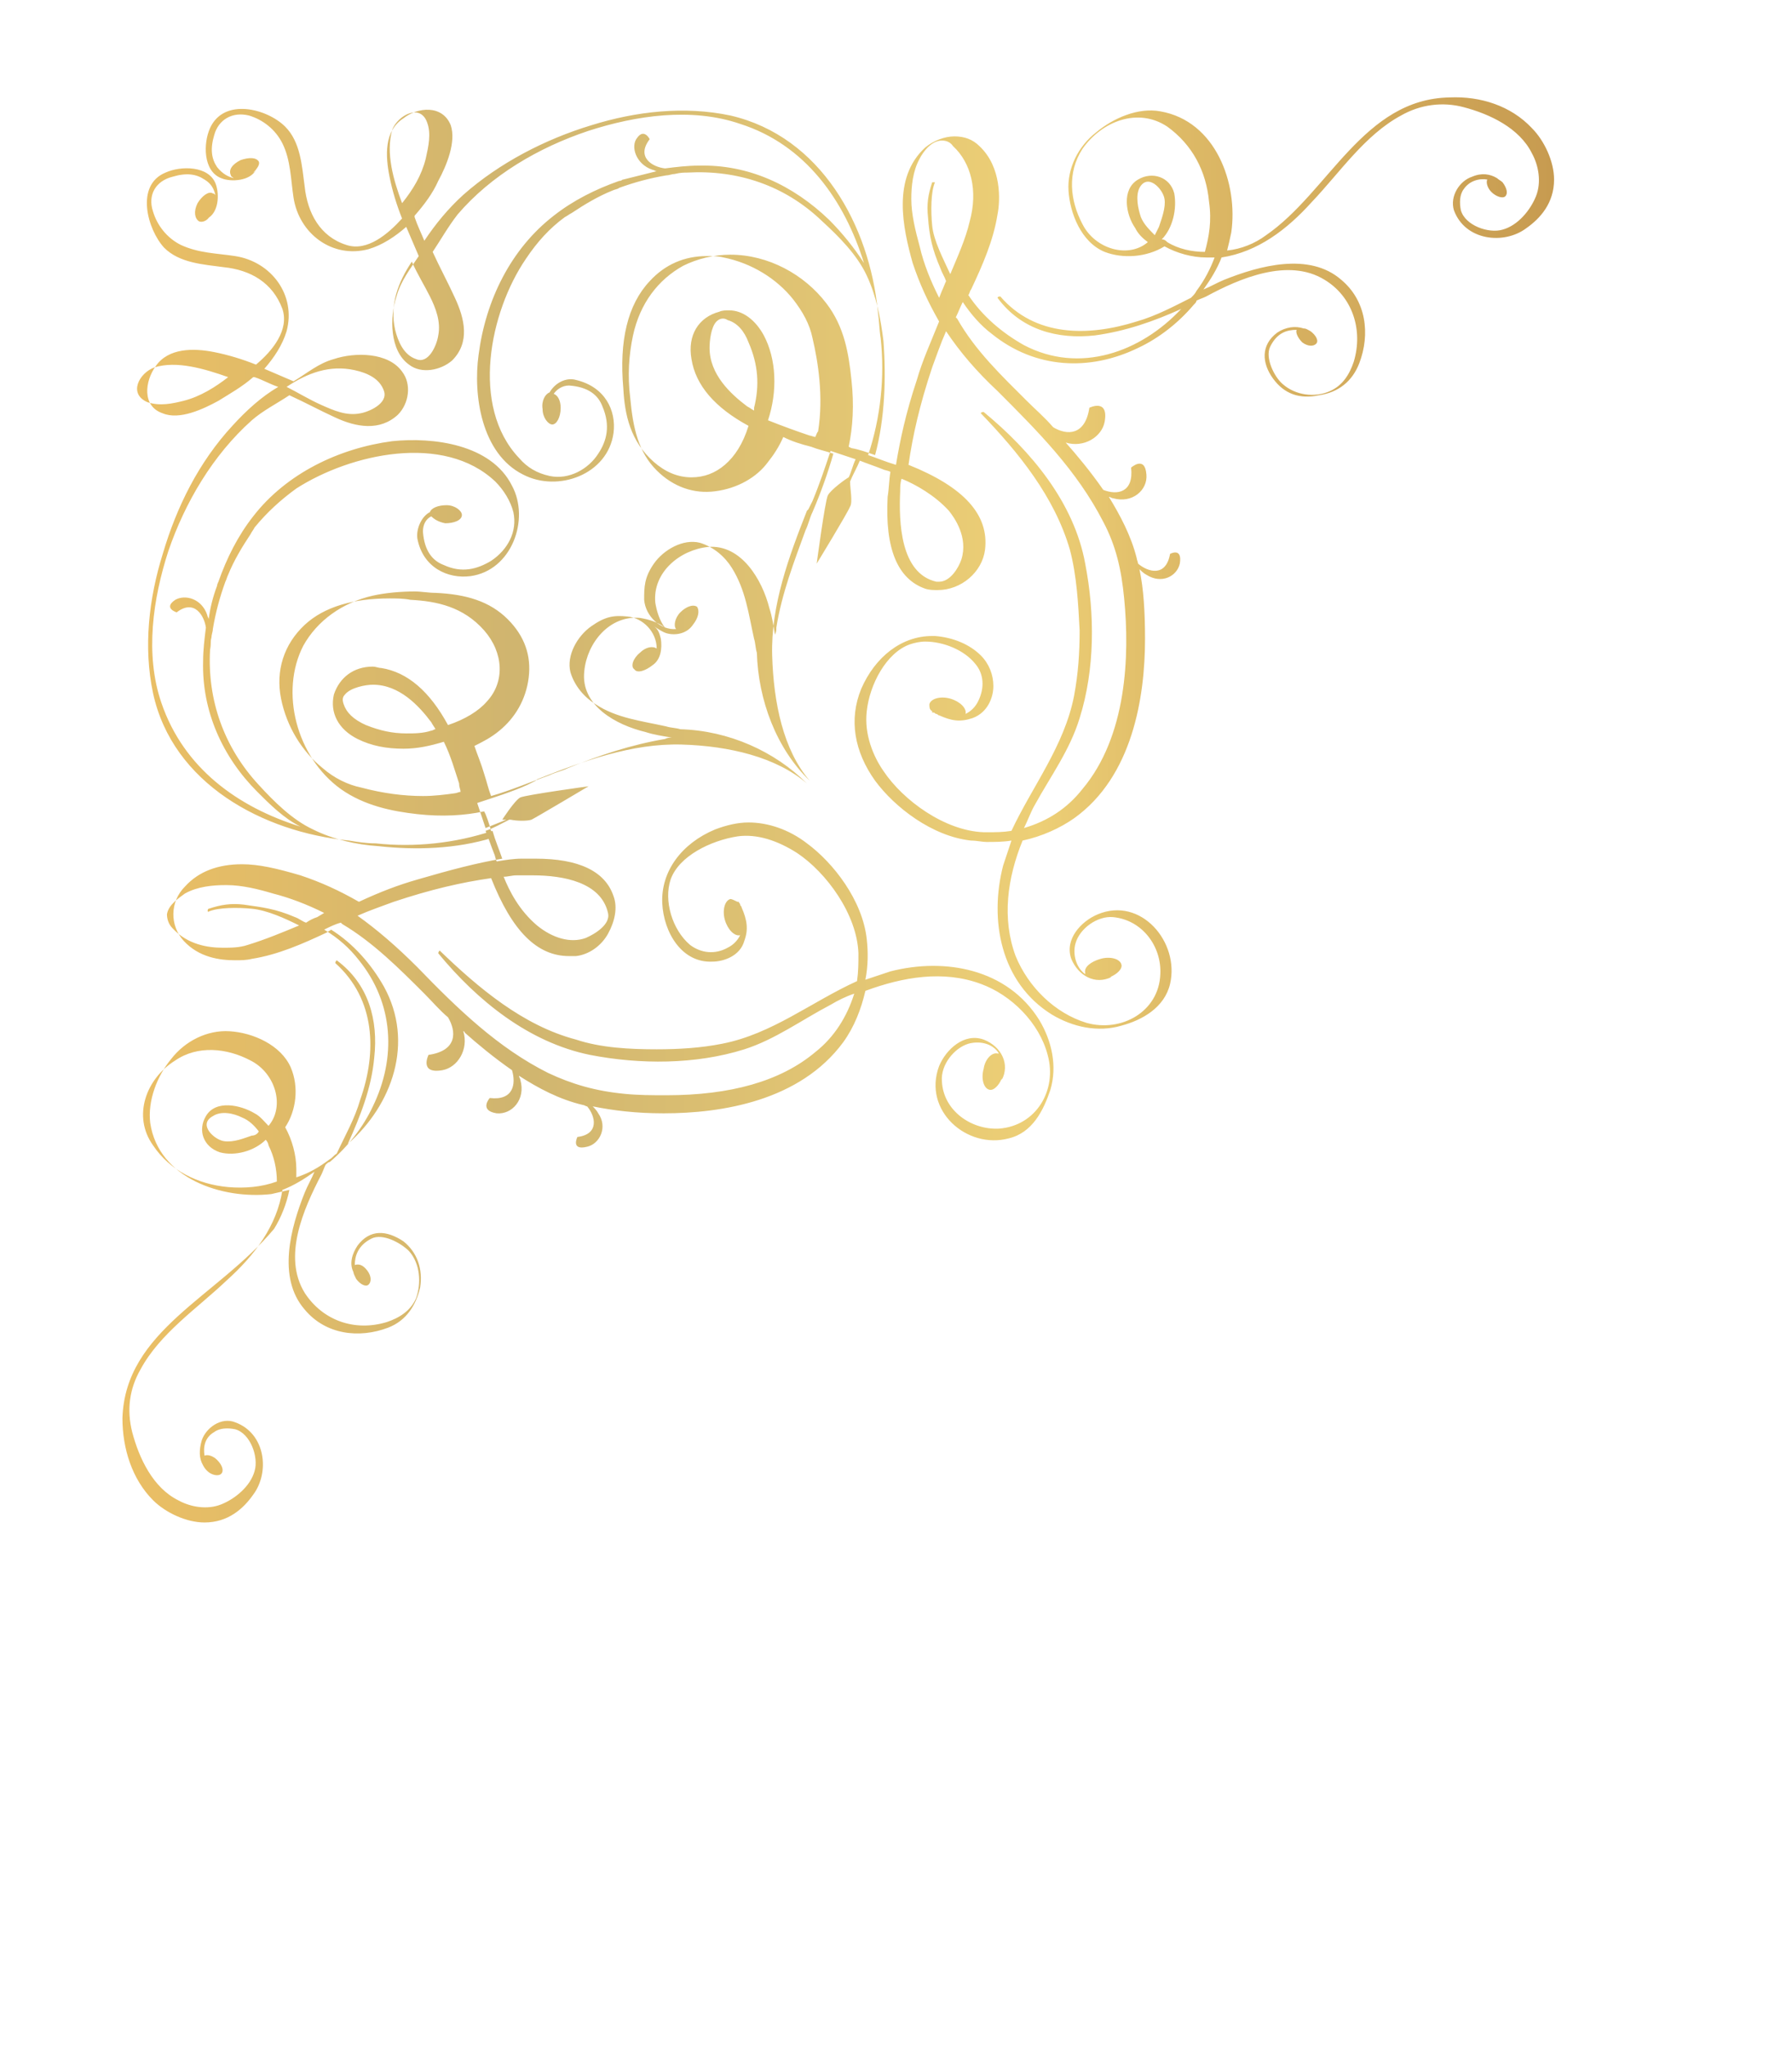 <?xml version="1.0" encoding="utf-8"?>
<!-- Generator: Adobe Illustrator 19.1.0, SVG Export Plug-In . SVG Version: 6.00 Build 0)  -->
<!DOCTYPE svg PUBLIC "-//W3C//DTD SVG 1.1//EN" "http://www.w3.org/Graphics/SVG/1.1/DTD/svg11.dtd">
<svg version="1.1" id="Layer_2" xmlns="http://www.w3.org/2000/svg" xmlns:xlink="http://www.w3.org/1999/xlink" x="0px" y="0px"
	 viewBox="-135 127.9 128.8 147.1" enable-background="new -135 127.9 128.8 147.1" xml:space="preserve">
<g>
	<linearGradient id="SVGID_1_" gradientUnits="userSpaceOnUse" x1="-55.85" y1="197.966" x2="-55.583" y2="197.966">
		<stop  offset="0" style="stop-color:#EBBF64"/>
		<stop  offset="0.273" style="stop-color:#D0B56F"/>
		<stop  offset="0.64" style="stop-color:#EDCF76"/>
		<stop  offset="0.743" style="stop-color:#DDB966"/>
		<stop  offset="1" style="stop-color:#C79B50"/>
	</linearGradient>
	<path fill="url(#SVGID_1_)" d="M-55.8,198L-55.8,198c0.1,0,0.1-0.1,0.2-0.1C-55.4,197.7-55.7,198-55.8,198z"/>
	<linearGradient id="SVGID_2_" gradientUnits="userSpaceOnUse" x1="-63.319" y1="205.578" x2="-63.15" y2="205.578">
		<stop  offset="0" style="stop-color:#EBBF64"/>
		<stop  offset="0.273" style="stop-color:#D0B56F"/>
		<stop  offset="0.64" style="stop-color:#EDCF76"/>
		<stop  offset="0.743" style="stop-color:#DDB966"/>
		<stop  offset="1" style="stop-color:#C79B50"/>
	</linearGradient>
	<path fill="url(#SVGID_2_)" d="M-63.2,205.6c0.1-0.1,0.1-0.1,0.1-0.2l0,0C-63.1,205.4-63.4,205.8-63.2,205.6z"/>
	<linearGradient id="SVGID_3_" gradientUnits="userSpaceOnUse" x1="-126.25" y1="186.145" x2="-23.35" y2="186.145">
		<stop  offset="0" style="stop-color:#EBBF64"/>
		<stop  offset="0.273" style="stop-color:#D0B56F"/>
		<stop  offset="0.64" style="stop-color:#EDCF76"/>
		<stop  offset="0.743" style="stop-color:#DDB966"/>
		<stop  offset="1" style="stop-color:#C79B50"/>
	</linearGradient>
	<path fill="url(#SVGID_3_)" d="M-126.2,229.8c0,2.2,0.7,4.4,2.2,5.9c0.9,0.9,2.4,1.6,3.7,1.6c1.7,0,2.8-1,3.5-2
		c1.2-1.6,0.9-4.4-1.3-5.2c-1-0.4-2.1,0.4-2.4,1.3c-0.2,0.7-0.2,1.3,0.1,1.8c0.1,0.2,0.2,0.3,0.3,0.4c0.3,0.3,0.8,0.4,1,0.2
		s0.1-0.6-0.3-1c-0.3-0.3-0.7-0.4-0.9-0.3c-0.1-0.6,0-1.3,0.7-1.7c0.4-0.3,1-0.3,1.5-0.2c1.1,0.3,1.7,2,1.4,3
		c-0.3,1.1-1.4,2-2.4,2.4s-2.2,0.2-3.1-0.3c-1.8-0.9-2.8-3-3.3-4.9c-0.4-1.6-0.2-3.1,0.6-4.5c1.4-2.6,4.1-4.4,6.2-6.4
		c2-1.8,3.6-3.9,4-6.5c0.8-0.3,1.6-0.8,2.3-1.3c-0.2,0.5-0.5,1-0.7,1.5c-1,2.5-2,6.1,0,8.4c1.5,1.8,3.9,2.1,6,1.3
		c1.3-0.5,2-1.6,2.3-2.9c0.2-1.3-0.2-2.5-1.2-3.3c-1.2-0.8-2.4-0.9-3.3,0.3c-0.4,0.6-0.6,1.3-0.3,1.9c0,0.1,0.1,0.3,0.2,0.5
		c0.3,0.4,0.7,0.6,0.9,0.4c0.2-0.2,0.2-0.6-0.1-1c-0.3-0.4-0.6-0.5-0.9-0.4c0-0.6,0.2-1.4,1.2-1.9c0.8-0.4,2.1,0.3,2.7,0.9
		c0.8,0.9,0.9,2.3,0.5,3.4c-0.4,0.9-1.2,1.4-2.1,1.7c-2.3,0.7-4.6-0.1-5.9-2.1c-1.6-2.6-0.1-6,1.2-8.5c0.1-0.2,0.2-0.5,0.3-0.7
		c0.1-0.1,0.2-0.2,0.3-0.2c1.3-1.1,2.4-2.5,3.1-4c1.7-3.5,1.5-7.4-1-10.5c-0.7-0.9-1.5-1.6-2.5-2.2c0.4-0.2,0.8-0.4,1.2-0.5l0.1,0.1
		c2.2,1.3,4.1,3.2,5.9,5c0.6,0.6,1.1,1.2,1.7,1.7c0.6,1,0.7,2.4-1.4,2.7c0,0-0.7,1.4,1,1.1c1.1-0.2,1.9-1.5,1.5-2.8
		c0,0,0.1,0,0.1,0.1c0.9,0.8,2.1,1.8,3.4,2.7c0.3,1,0.1,2.2-1.6,2c0,0-0.8,0.9,0.5,1.1c1.1,0.1,2.1-1,1.7-2.4c0-0.1-0.1-0.2-0.1-0.3
		c1.4,0.9,2.9,1.7,4.6,2.1c0.1,0,0.2,0.1,0.3,0.1c0.6,0.7,0.9,2-0.7,2.2c0,0-0.5,1,0.7,0.7c0.9-0.2,1.5-1.4,0.8-2.4
		c-0.1-0.2-0.3-0.4-0.4-0.5c1.5,0.3,3.1,0.5,5.1,0.5c4.2,0,9.8-0.9,12.9-5.1c0.8-1.1,1.3-2.4,1.6-3.7c2.7-1,5.6-1.5,8.3-0.5
		c2.2,0.8,4.2,2.8,4.8,5.1c0.7,2.5-0.8,5.1-3.5,5.3c-2,0.1-4-1.3-4.1-3.4c-0.1-1.2,0.9-2.4,1.9-2.7c0.7-0.2,1.7-0.1,2.2,0.7
		c0,0,0,0-0.1,0c-0.4-0.1-0.9,0.4-1,1.1c-0.2,0.7,0,1.4,0.4,1.5c0.3,0.1,0.7-0.3,0.9-0.8v0.1c0.6-1.1,0-2.4-1.3-2.9
		c-1.4-0.5-2.7,0.7-3.2,1.9c-1.2,3.2,2,6,5,5.2c1.7-0.4,2.5-2,3-3.5c0.5-1.7,0.1-3.5-0.8-5c-2.3-3.7-6.8-4.5-10.7-3.5
		c-0.6,0.2-1.2,0.4-1.8,0.6c0.2-1,0.2-2,0.1-2.9c-0.3-2.8-2.4-5.5-4.3-6.9c-1.3-1-2.8-1.5-4.2-1.5c-0.8,0-1.6,0.2-2.4,0.5
		c-2.4,1-3.9,3-3.8,5.3c0.1,2.1,1.4,4.3,3.6,4.2c0.8,0,2-0.4,2.3-1.5c0.3-0.8,0.2-1.5-0.2-2.4c0-0.1-0.1-0.1-0.1-0.2
		c0-0.1-0.1-0.1-0.1-0.2l0,0h-0.1l0,0l0,0l0,0c-0.2-0.1-0.4-0.2-0.5-0.2c-0.4,0.1-0.6,0.8-0.4,1.5s0.7,1.2,1.1,1.1l0,0
		c-0.2,0.4-0.5,0.7-0.9,0.9c-0.9,0.5-1.9,0.4-2.7-0.2c-1.3-1.1-1.9-3.2-1.4-4.7c0.6-1.7,2.9-2.8,4.8-3.1c1.4-0.2,2.9,0.3,4.3,1.2
		c2.1,1.4,4.3,4.4,4.4,7.2c0,0.7,0,1.3-0.1,2c-3.3,1.5-6.1,3.8-9.7,4.5c-1.5,0.3-3.1,0.4-4.7,0.4c-1.9,0-4-0.1-5.8-0.7
		c-3.8-1-7-3.7-9.8-6.4c0,0-0.1,0.1-0.1,0.2c2.8,3.4,6.5,6.4,10.9,7.3c3.6,0.7,7.6,0.7,11.1-0.4c2.2-0.7,4.1-2.1,6.2-3.2
		c0.5-0.3,1.1-0.6,1.7-0.8c-0.5,1.6-1.4,3.1-2.8,4.2c-2.5,2.1-6.1,3.1-10.7,3.1c-1,0-2,0-3-0.1c-2.1-0.2-3.8-0.7-5.5-1.5
		c-3.6-1.8-6.5-4.6-9.4-7.6c-1.5-1.5-2.9-2.7-4.3-3.7c0.9-0.4,1.8-0.7,2.6-1c2.7-0.9,4.9-1.4,7-1.7c1.5,3.8,3.3,5.6,5.6,5.6
		c0.2,0,0.4,0,0.5,0c0.9-0.1,1.8-0.7,2.3-1.6c0.5-0.9,0.7-1.9,0.4-2.7c-0.6-1.8-2.5-2.7-5.6-2.7c-0.3,0-0.6,0-1,0
		c-0.6,0-1.2,0.1-1.8,0.2c-0.1-0.2-0.1-0.4-0.2-0.6c-0.2-0.5-0.4-1.1-0.6-1.6c0.6-0.2,1.1-0.5,1.7-0.8c0,0,0,0,0.1,0
		c0.5,0.1,1.2,0.1,1.5,0c0.4-0.2,4.1-2.4,4.1-2.4s-4.4,0.6-4.9,0.8c-0.4,0.2-1.3,1.6-1.3,1.6s0.1,0,0.3,0c-0.5,0.2-1,0.4-1.5,0.6
		c-0.2-0.6-0.4-1.2-0.6-1.8c1.2-0.4,2.5-0.8,3.6-1.3c0.2-0.1,0.4-0.2,0.6-0.3l0.1-0.1c3.3-1.3,6.8-2.6,10.4-2.5
		c3.4,0.1,6.8,0.9,9,2.8c-2.3-2.3-5.6-3.8-9.1-3.9c-0.3-0.1-0.7-0.1-1-0.2c-1.8-0.4-3.6-0.6-5.1-1.6c-0.8-0.5-1.5-1.3-1.8-2.3
		c-0.3-1.2,0.5-2.6,1.5-3.3s1.6-0.8,2.6-0.7c1.1,0.1,2.1,1.1,2.1,2.3c-0.3-0.2-0.8-0.1-1.2,0.3c-0.5,0.4-0.7,1-0.4,1.2
		c0.2,0.3,0.8,0.1,1.3-0.3l0,0c0.6-0.4,0.7-1.2,0.6-1.9c-0.1-0.4-0.2-0.7-0.5-0.9c0.3,0.2,0.6,0.4,0.9,0.5c0.7,0.2,1.5,0,1.9-0.6
		l0,0c0.4-0.5,0.5-1,0.3-1.3c-0.3-0.2-0.8,0-1.2,0.4c-0.4,0.4-0.5,1-0.3,1.2c-1.1,0.1-2.2-0.9-2.3-2.1c0-0.9,0-1.6,0.7-2.6
		s2.1-1.8,3.3-1.5c1,0.3,1.8,1,2.3,1.8c1,1.6,1.2,3.3,1.6,5.1c0.1,0.3,0.1,0.7,0.2,1c0.1,3.4,1.4,6.9,3.8,9.2
		c-1.9-2.2-2.6-5.6-2.7-9c-0.1-3.6,1.2-7.1,2.5-10.4l0.1-0.1c0.1-0.2,0.2-0.4,0.3-0.6c0.5-1.2,0.9-2.4,1.3-3.6
		c0.6,0.2,1.2,0.4,1.8,0.6c-0.2,0.4-0.3,0.9-0.5,1.3c-0.2,0.1-1.3,0.9-1.5,1.3c-0.2,0.4-0.8,4.9-0.8,4.9s2.2-3.6,2.4-4.1
		c0.2-0.3,0-1.3,0-1.8c0.2-0.5,0.5-1,0.7-1.5c0.5,0.2,1.1,0.4,1.6,0.6c0.2,0.1,0.4,0.1,0.6,0.2c-0.1,0.6-0.1,1.2-0.2,1.8
		c-0.2,3.7,0.7,5.9,2.7,6.6c0.3,0.1,0.6,0.1,0.9,0.1c1.7,0,3.2-1.3,3.4-2.9c0.3-2.5-1.5-4.5-5.5-6.1c0.3-2.1,0.8-4.3,1.7-7
		c0.3-0.8,0.6-1.7,1-2.6c1,1.5,2.2,2.9,3.7,4.3c2.9,2.9,5.7,5.7,7.6,9.4c0.9,1.7,1.3,3.4,1.5,5.5c0.4,4.1,0.2,9.9-3,13.7
		c-1.1,1.4-2.5,2.3-4.2,2.8c0.3-0.6,0.5-1.2,0.8-1.7c1.1-2,2.5-3.9,3.2-6.2c1.1-3.5,1.1-7.5,0.4-11.1c-0.8-4.4-3.9-8.1-7.3-10.9
		c0,0-0.2,0-0.2,0.1c2.7,2.8,5.3,6,6.4,9.8c0.5,1.9,0.6,3.9,0.7,5.8c0,1.6-0.1,3.1-0.4,4.7c-0.7,3.6-3,6.5-4.5,9.7
		c-0.6,0.1-1.1,0.1-1.7,0.1c-0.1,0-0.2,0-0.3,0c-2.8-0.1-5.8-2.3-7.2-4.4c-0.7-1-1.4-2.6-1.2-4.3c0.2-1.9,1.4-4.2,3.1-4.8
		c0.3-0.1,0.7-0.2,1.1-0.2c1.3,0,2.8,0.6,3.6,1.6c0.6,0.7,0.7,1.7,0.2,2.7c-0.2,0.4-0.5,0.7-0.9,0.9l0,0c0.1-0.4-0.4-0.9-1.1-1.1
		c-0.7-0.2-1.4,0-1.5,0.4c0,0.2,0,0.4,0.2,0.5l0,0v0.1h0.1c0.1,0,0.1,0.1,0.2,0.1s0.1,0.1,0.2,0.1c0.9,0.4,1.5,0.5,2.4,0.2
		c1.1-0.4,1.5-1.5,1.5-2.3s-0.3-1.6-0.9-2.2c-0.8-0.8-2-1.3-3.3-1.4c-0.1,0-0.1,0-0.2,0c-2.2,0-4.1,1.5-5.1,3.8
		c-0.9,2.2-0.5,4.5,1,6.6c1.4,1.9,4.1,4,6.9,4.3c0.4,0,0.8,0.1,1.1,0.1c0.6,0,1.2,0,1.8-0.1c-0.2,0.6-0.4,1.2-0.6,1.8
		c-1,3.9-0.2,8.4,3.5,10.7c1.5,0.9,3.3,1.3,5,0.8c1.5-0.4,3.1-1.3,3.5-3c0.7-3-2.1-6.3-5.2-5c-1.2,0.5-2.4,1.8-1.9,3.2
		c0.5,1.2,1.7,1.9,2.9,1.3h-0.1c0.5-0.2,0.9-0.6,0.8-0.9c-0.1-0.4-0.8-0.6-1.5-0.4c-0.7,0.2-1.2,0.6-1.1,1c0,0,0,0,0,0.1
		c-0.7-0.5-0.9-1.5-0.7-2.2c0.3-1.1,1.6-2,2.7-1.9c2.1,0.2,3.5,2.1,3.4,4.1c-0.1,2.7-2.8,4.2-5.3,3.5c-2.3-0.7-4.2-2.6-5.1-4.8
		c-1-2.7-0.6-5.6,0.5-8.3c1.4-0.3,2.7-0.9,3.7-1.6c4.2-3,5.1-8.7,5.1-12.9c0-1.9-0.1-3.6-0.4-5c0.1,0.1,0.3,0.3,0.5,0.4
		c1.1,0.7,2.2,0.1,2.4-0.8c0.2-1.2-0.7-0.7-0.7-0.7c-0.3,1.7-1.6,1.3-2.3,0.7c0-0.1-0.1-0.3-0.1-0.4c-0.4-1.6-1.2-3.1-2-4.4
		c0.1,0,0.2,0.1,0.3,0.1c1.4,0.4,2.5-0.6,2.4-1.7c-0.1-1.4-1.1-0.5-1.1-0.5c0.2,1.8-1,2-2,1.6c-0.9-1.3-1.9-2.5-2.7-3.4
		c1.3,0.4,2.6-0.4,2.8-1.5c0.3-1.7-1.1-1-1.1-1c-0.3,2-1.6,2-2.6,1.4c-0.6-0.7-1.3-1.3-1.9-1.9c-1.8-1.8-3.7-3.6-5-5.9l-0.1-0.1
		c0.2-0.4,0.3-0.7,0.5-1.1c0.6,0.9,1.3,1.7,2.1,2.3c3.1,2.5,7,2.7,10.5,1c1.5-0.7,2.9-1.8,4-3.1c0.1-0.1,0.2-0.2,0.2-0.3
		c0.2-0.1,0.5-0.2,0.7-0.3c2.4-1.3,5.9-2.8,8.5-1.2c2,1.2,2.8,3.6,2.1,5.9c-0.3,0.9-0.8,1.7-1.7,2.1c-1.1,0.5-2.5,0.3-3.4-0.5
		c-0.6-0.5-1.3-1.9-0.9-2.7c0.5-1,1.2-1.2,1.9-1.2c-0.1,0.2,0.1,0.6,0.4,0.9c0.4,0.3,0.8,0.3,1,0.1s0-0.6-0.4-0.9
		c-0.2-0.1-0.3-0.2-0.5-0.2c-0.6-0.2-1.3-0.1-1.9,0.3c-1.2,0.9-1.1,2.2-0.3,3.3s1.9,1.5,3.3,1.2c1.4-0.2,2.4-1,2.9-2.3
		c0.8-2.1,0.5-4.5-1.3-6c-2.3-2-5.9-1-8.4,0c-0.5,0.2-1,0.5-1.5,0.7c0.5-0.7,1-1.5,1.3-2.3c2.6-0.4,4.7-2,6.5-4
		c2-2.1,3.8-4.8,6.4-6.2c1.4-0.8,3-1,4.5-0.6c1.9,0.5,4,1.5,4.9,3.3c0.5,0.9,0.7,2.1,0.3,3.1c-0.4,1-1.3,2.1-2.4,2.4
		c-1,0.3-2.7-0.3-3-1.4c-0.1-0.5-0.1-1.1,0.2-1.5c0.4-0.6,1.1-0.8,1.7-0.7c-0.1,0.2,0,0.6,0.3,0.9c0.3,0.3,0.8,0.5,1,0.3
		s0.1-0.6-0.2-1c-0.1-0.1-0.3-0.2-0.4-0.3c-0.5-0.3-1.1-0.4-1.8-0.1c-0.9,0.3-1.6,1.4-1.3,2.4c0.8,2.2,3.6,2.5,5.2,1.3
		c1-0.7,2-1.8,2-3.5c0-1.3-0.7-2.8-1.6-3.7c-1.5-1.6-3.7-2.3-5.9-2.2c-6.2,0.1-8.7,6.8-13.2,9.9c-0.8,0.6-1.8,1-2.8,1.1
		c0.1-0.4,0.2-0.8,0.3-1.3c0.5-3.5-1.1-8-5.1-8.7c-1.6-0.3-3.4,0.5-4.6,1.5c-1.3,1-2.1,2.6-2,4.2c0.1,1.6,0.9,3.7,2.6,4.4
		c1.3,0.5,3,0.4,4.3-0.4c0.9,0.5,2,0.8,3,0.8c0.2,0,0.4,0,0.6,0c-0.3,0.8-0.7,1.6-1.3,2.4c-0.1,0.2-0.2,0.3-0.4,0.5
		c-1.2,0.6-2.5,1.3-3.9,1.7c-3.5,1.1-7.3,1.1-9.8-1.8c0,0-0.2,0-0.2,0.1c1.7,2.3,4.3,3,7,2.7c2.2-0.3,4.2-1,6.2-1.9
		c-2.9,3.1-7.3,4.7-11.3,2.6c-1.6-0.9-3-2.1-4-3.6c0.1-0.1,0.1-0.3,0.2-0.4c0.8-1.7,1.6-3.5,1.9-5.4c0.2-1,0.3-3.4-1.3-4.9
		c-0.5-0.5-1.1-0.7-1.8-0.7c-0.7,0-1.5,0.3-2.1,0.8c-2.4,2.2-1.6,5.8-0.9,8.3c0.5,1.5,1.1,2.8,1.9,4.2c-0.6,1.5-1.2,2.8-1.6,4.2
		c-0.8,2.4-1.2,4.3-1.5,6.1c-0.7-0.2-1.4-0.5-2-0.7c0.9-2.7,1.2-5.6,0.9-8.4c-0.1-0.6-0.1-1.2-0.2-1.9c-0.6-6.2-4.1-12.6-10.6-14.1
		c-3.3-0.7-6.8-0.3-10,0.7c-3.3,1-6.6,2.7-9.2,5c-1.1,1-2,2.1-2.8,3.3c-0.2-0.5-0.5-1.1-0.7-1.7v-0.1c0.7-0.8,1.3-1.6,1.7-2.5
		c0.6-1.1,1.3-2.8,0.9-4c-0.6-1.5-2.4-1.3-3.4-0.5c-1.4,0.9-1.3,2.7-1,4.2c0.2,1,0.5,2,0.9,3c-1,1.1-2.5,2.4-4,1.9
		c-1.9-0.6-2.8-2.3-3-4.2c-0.2-1.5-0.3-3.2-1.4-4.3c-1.3-1.3-4.4-2.1-5.4,0.1c-0.5,1.1-0.5,3.1,0.8,3.6c0.7,0.3,2.1,0.2,2.5-0.6
		c0-0.1,0,0.1-0.2,0.2c0.3-0.3,0.5-0.6,0.4-0.8c-0.2-0.3-0.7-0.3-1.3-0.1c-0.6,0.3-0.9,0.7-0.7,1.1c0,0.1,0.1,0.1,0.2,0.2
		c-0.4-0.1-0.8-0.3-1.2-0.8c-0.4-0.6-0.5-1.3-0.2-2.3c0.3-1.1,1.3-1.7,2.5-1.4c1,0.3,1.9,1,2.4,2c0.6,1.2,0.6,2.6,0.8,3.9
		c0.4,2.6,2.8,4.4,5.4,3.7c1-0.3,1.9-0.9,2.7-1.6c0.3,0.7,0.6,1.4,0.9,2.1c-0.6,0.9-1.3,1.8-1.6,2.9c-0.5,1.5-0.5,3.9,0.9,4.9
		c0.9,0.7,2.3,0.4,3.1-0.3c1.3-1.3,0.9-3,0.2-4.5c-0.5-1.1-1.1-2.2-1.6-3.3c0.6-0.9,1.1-1.8,1.8-2.7c2.4-2.8,5.8-4.8,9.4-6
		c3.4-1.1,7.4-1.7,10.9-0.5c4.7,1.5,7.5,5.5,8.9,10c-0.7-1.1-1.6-2.2-2.5-3.1c-2.6-2.5-5.8-4-9.4-3.9c-0.8,0-1.6,0.1-2.4,0.2
		c-0.9-0.1-2.1-0.8-1.1-2.1c0,0-0.4-0.8-0.9-0.1c-0.5,0.6-0.1,1.9,1.1,2.3c0.1,0,0.2,0.1,0.3,0.1c-0.8,0.2-1.6,0.4-2.4,0.6
		c-0.1,0-0.1,0.1-0.3,0.1c-1.7,0.6-3.3,1.4-4.7,2.5c-3.1,2.4-4.9,6.1-5.4,10c-0.4,2.9,0.2,7.1,3.2,8.6c2.5,1.3,6.1,0,6.5-3
		c0.2-1.6-0.6-3.3-2.7-3.8c-0.7-0.2-1.5,0.2-1.9,0.9c-0.3,0.1-0.6,0.6-0.5,1.2c0,0.6,0.4,1.1,0.7,1.1c0.3,0,0.6-0.5,0.6-1.2
		c0-0.5-0.2-0.9-0.5-1c0.2-0.3,0.6-0.6,1.1-0.6c1.4,0.1,2.1,0.7,2.4,1.5c0.6,1.4,0.3,2.5-0.3,3.4c-0.7,1.1-2.1,1.9-3.5,1.6
		c-0.9-0.2-1.6-0.6-2.2-1.3c-3.5-3.7-2.1-10.5,0.5-14.3c0.8-1.2,1.7-2.2,2.8-3c0.2-0.1,0.3-0.2,0.5-0.3c0.9-0.6,1.9-1.2,2.9-1.6
		c0.2-0.1,0.4-0.1,0.5-0.2c1.1-0.4,2.2-0.7,3.4-0.9c0.2,0,0.4-0.1,0.6-0.1c0.4-0.1,0.7-0.1,0.9-0.1c3.6-0.2,7,0.9,9.7,3.5
		c1.2,1.1,2.5,2.4,3.2,3.9s1,3.1,1.2,4.7c0.2,2.7,0.1,5.6-0.6,8.2c-0.6-0.2-1.1-0.4-1.7-0.5l-0.2-0.1l0,0c0.3-1.4,0.4-3,0.2-4.8
		c-0.2-1.9-0.5-3.8-1.8-5.5c-1.6-2.1-4.2-3.5-6.9-3.5l0,0c-1.2,0-2.4,0.3-3.4,0.8c-1.8,1-3.1,2.7-3.6,5c-0.3,1.4-0.4,2.9-0.2,4.5
		c0.2,2.2,0.6,3.9,1.9,5.2c1.2,1.2,2.7,1.7,4.2,1.5c1.6-0.2,3-1,3.8-2.1c0.4-0.5,0.8-1.1,1.1-1.8c0.6,0.3,1.2,0.5,2,0.7
		c0.5,0.2,1,0.3,1.6,0.5c-0.4,1.4-0.9,2.8-1.5,4.2c-0.2,0.4-0.3,0.9-0.5,1.3c-0.8,2.2-1.7,4.5-2.1,7c0,0.2,0,0.3-0.1,0.5
		c-0.1-0.6-0.2-1.3-0.4-1.9c-0.5-2-2-4.6-4.4-4.4c-2,0.2-4,1.8-3.8,4c0.1,0.6,0.3,1.3,0.7,1.8c-0.5-0.4-1.2-0.6-1.8-0.7
		c-2.2-0.2-3.8,1.8-4,3.8c-0.3,2.5,2.3,3.9,4.4,4.4c0.6,0.2,1.3,0.3,1.9,0.4c-0.2,0-0.3,0-0.5,0.1c-2.4,0.4-4.8,1.2-7,2.1
		c-0.4,0.2-0.9,0.3-1.3,0.5c-1.4,0.5-2.8,1.1-4.2,1.5c-0.2-0.5-0.3-1-0.5-1.6c-0.2-0.7-0.5-1.4-0.7-2c0.6-0.3,1.2-0.6,1.8-1.1
		c1.1-0.9,1.9-2.2,2.1-3.8s-0.3-3-1.5-4.2c-1.3-1.3-3-1.8-5.2-1.9c-0.5,0-1-0.1-1.5-0.1c-1,0-2.1,0.1-3,0.3c-2.2,0.5-4,1.8-5,3.6
		c-1.7,3.3-0.5,8,2.7,10.3c1.7,1.2,3.7,1.6,5.5,1.8s3.4,0.1,4.8-0.2l0,0l0.1,0.2c0.2,0.5,0.4,1.1,0.5,1.7c-2.6,0.8-5.5,0.9-8.2,0.6
		c-1.6-0.1-3.3-0.5-4.7-1.2c-1.5-0.7-2.8-2-3.9-3.2c-2.5-2.7-3.7-6.1-3.5-9.7c0.1-0.6,0-0.5,0.1-0.9c0-0.2,0.1-0.4,0.1-0.6
		c0.2-1.2,0.5-2.3,0.9-3.4c0.1-0.2,0.1-0.3,0.2-0.5c0.4-1,1-2,1.6-2.9c0.1-0.2,0.2-0.3,0.3-0.5c0.9-1.1,1.9-2,3-2.8
		c3.9-2.5,10.6-4,14.3-0.5c0.6,0.6,1.1,1.4,1.3,2.2c0.3,1.4-0.4,2.7-1.6,3.5c-1,0.6-2.1,0.9-3.4,0.3c-0.8-0.3-1.4-1-1.5-2.4
		c0-0.5,0.2-0.9,0.6-1.1c0.2,0.2,0.5,0.4,1,0.5c0.6,0,1.2-0.2,1.2-0.6c0-0.3-0.5-0.7-1.1-0.7s-1.1,0.2-1.2,0.5
		c-0.6,0.3-1,1.2-0.9,1.9c0.4,2.1,2.2,2.9,3.8,2.7c3-0.4,4.3-4.1,3-6.5c-1.5-3-5.7-3.5-8.6-3.2c-3.8,0.5-7.6,2.3-10,5.4
		c-1.1,1.4-1.9,3-2.5,4.7c-0.1,0.2-0.1,0.3-0.1,0.3c-0.3,0.8-0.5,1.6-0.6,2.4c0-0.1-0.1-0.2-0.1-0.3c-0.4-1.2-1.6-1.5-2.3-1.1
		c-0.9,0.6,0.1,0.9,0.1,0.9c1.3-1,2,0.3,2.1,1.1c-0.1,0.8-0.2,1.6-0.2,2.4c-0.1,3.6,1.4,6.9,3.9,9.4c0.9,0.9,1.9,1.9,3.1,2.5
		c-4.5-1.4-8.4-4.2-10-8.9c-1.2-3.5-0.6-7.5,0.5-10.9c1.2-3.5,3.2-6.9,6-9.4c0.8-0.7,1.8-1.2,2.7-1.8c1.1,0.5,2.2,1.1,3.3,1.6
		c1.5,0.7,3.2,1,4.5-0.2c0.8-0.8,1-2.2,0.3-3.1c-1-1.4-3.4-1.4-4.9-0.9c-1.1,0.3-1.9,1-2.9,1.6c-0.7-0.3-1.4-0.6-2.1-0.9
		c0.7-0.8,1.3-1.7,1.6-2.7c0.7-2.6-1.1-5-3.7-5.4c-1.3-0.2-2.6-0.2-3.9-0.8c-1-0.5-1.7-1.4-2-2.4c-0.4-1.2,0.2-2.2,1.4-2.5
		c1-0.3,1.7-0.2,2.3,0.2c0.5,0.3,0.7,0.7,0.8,1.2c0-0.1-0.1-0.2-0.2-0.2c-0.3-0.2-0.8,0.2-1.1,0.7c-0.3,0.6-0.2,1.1,0.1,1.3
		c0.2,0.1,0.6,0,0.8-0.4c-0.2,0.2-0.3,0.3-0.2,0.2c0.8-0.4,0.9-1.7,0.6-2.5c-0.5-1.3-2.5-1.3-3.6-0.8c-2.2,0.9-1.3,4.1-0.1,5.4
		c1.1,1.1,2.8,1.2,4.3,1.4c1.9,0.2,3.5,1.1,4.2,3c0.5,1.5-0.7,3-1.9,4c-1-0.4-2-0.7-3-0.9c-1.5-0.3-3.3-0.3-4.2,1
		c-0.8,1.1-1,2.9,0.5,3.4c1.2,0.5,2.9-0.3,4-0.9c0.8-0.5,1.7-1,2.5-1.7h0.1c0.6,0.2,1.1,0.5,1.7,0.7c-1.2,0.7-2.3,1.7-3.3,2.8
		c-2.4,2.6-4,5.8-5,9.2c-1,3.2-1.4,6.7-0.7,10c1.4,6.5,7.9,10,14.1,10.6c0.6,0.1,1.2,0.2,1.9,0.2c2.8,0.3,5.7,0,8.4-0.9
		c0.2,0.7,0.5,1.4,0.7,2c-1.8,0.3-3.7,0.8-6.1,1.5c-1.4,0.4-2.7,0.9-4.2,1.6c-1.4-0.8-2.7-1.4-4.2-1.9c-1.7-0.5-3-0.8-4.2-0.8
		c-1.7,0-3.1,0.5-4.1,1.6c-1.1,1.1-1.1,2.8-0.1,3.9c1.1,1.2,2.6,1.4,3.7,1.4c0.4,0,0.8,0,1.2-0.1c1.9-0.3,3.7-1.1,5.4-1.9
		c0.1-0.1,0.2-0.1,0.3-0.2c1.6,1,2.9,2.5,3.8,4.1c2.2,4,0.6,8.5-2.6,11.3c0.9-2,1.7-4,1.9-6.2c0.3-2.7-0.4-5.3-2.7-7
		c0,0-0.1,0.1-0.1,0.2c2.9,2.6,3,6.4,1.8,9.8c-0.4,1.4-1.1,2.6-1.7,3.9c-0.2,0.1-0.3,0.3-0.5,0.4c-0.8,0.6-1.5,1-2.4,1.3
		c0-0.2,0-0.4,0-0.6c0-1-0.3-2.1-0.8-3c0.8-1.2,1-2.9,0.4-4.3c-0.7-1.6-2.7-2.5-4.4-2.6c-1.6-0.1-3.2,0.7-4.2,2
		c-1,1.2-1.7,3-1.5,4.6c0.6,4,5.2,5.5,8.7,5.1c0.4-0.1,0.9-0.2,1.3-0.3c-0.2,1-0.6,2-1.1,2.8C-119.4,221.1-126,223.5-126.2,229.8z
		 M-118.6,155c-0.9,0.7-2,1.4-3.2,1.7c-0.8,0.2-1.7,0.4-2.6,0.1c-1.4-0.6-0.6-2.1,0.5-2.5C-122.3,153.8-120.3,154.4-118.6,155z
		 M-114.4,155.7c1.5-1,3.1-1.6,4.9-1.2c0.9,0.2,1.8,0.6,2.1,1.5c0.3,0.9-1.1,1.5-1.7,1.6c-1,0.2-1.9-0.2-2.8-0.6
		C-112.8,156.6-113.6,156.1-114.4,155.7z M-101.9,184.8c-0.1,0-0.3,0.1-0.4,0.1c-0.7,0.1-1.5,0.2-2.3,0.2c-1.4,0-2.9-0.2-4.4-0.6
		c-1-0.2-2-0.7-2.8-1.4c-1.5-1.2-2.6-3-3-5s0.2-3.9,1.7-5.3c1.4-1.3,3.5-1.9,6.1-1.9c0.5,0,1,0,1.5,0.1c1.9,0.1,3.8,0.5,5.3,2.2
		c1.4,1.6,1.5,3.7,0.2,5.1c-0.6,0.7-1.6,1.3-2.8,1.7c-1.3-2.4-2.9-3.8-4.8-4.1c-0.2,0-0.4-0.1-0.6-0.1c-1.4,0-2.4,0.8-2.8,2
		c-0.3,1.3,0.3,2.5,1.7,3.2c1,0.5,2.1,0.7,3.3,0.7c1,0,1.9-0.2,2.9-0.5c0.5,1,0.8,2.1,1.1,3C-102,184.5-101.9,184.6-101.9,184.8z
		 M-104,180.4c-0.6,0.2-1.2,0.2-1.8,0.2c-1,0-1.9-0.2-2.9-0.6c-0.9-0.4-1.4-0.9-1.6-1.5c-0.1-0.3-0.1-0.5,0.1-0.7
		c0.4-0.5,1.5-0.7,2-0.7l0,0c1.9,0,3.3,1.5,4.2,2.7c0.1,0.2,0.2,0.3,0.3,0.5C-103.8,180.3-103.9,180.4-104,180.4z M-106.1,142.5
		c-0.6-1.6-1.2-3.6-0.7-5.3c0.4-1,2-1.9,2.5-0.5c0.3,0.8,0.1,1.7-0.1,2.6C-104.7,140.5-105.3,141.5-106.1,142.5z M-104.1,149.2
		c0.4,0.8,0.8,1.8,0.6,2.8c-0.1,0.7-0.7,2.1-1.6,1.7c-0.9-0.3-1.3-1.3-1.5-2.1c-0.4-1.8,0.2-3.4,1.2-4.9
		C-105,147.6-104.5,148.4-104.1,149.2z M-53,143.5c-0.2-0.6-0.4-1.5-0.1-2.1c0.6-1.1,1.7,0.1,1.8,0.8c0.1,0.6-0.2,1.4-0.4,2
		c-0.1,0.2-0.2,0.4-0.3,0.6C-52.4,144.4-52.8,144-53,143.5z M-48.4,146c-0.9,0-1.9-0.2-2.7-0.7c-0.1-0.1-0.2-0.2-0.4-0.2
		c0.8-0.8,1.1-2.2,0.9-3.3c-0.3-1.2-1.6-1.6-2.6-1c-1.2,0.7-0.9,2.5-0.2,3.5c0.2,0.4,0.5,0.7,0.9,1c-1.4,1.2-3.8,0.5-4.7-1.3
		c-0.9-1.7-1.1-3.7,0-5.4c1.4-2,4-3,6.1-1.6c1.8,1.3,2.8,3.2,3,5.4C-47.9,143.8-48.1,144.9-48.4,146z M-67.5,149.3
		c-0.6-1.2-1.1-2.4-1.4-3.7c-0.3-1.1-0.6-2.3-0.6-3.4c0-0.9,0.1-2,0.6-2.9c0.2-0.4,0.8-1.3,1.6-1.3c0.3,0,0.6,0.1,0.8,0.4
		c1.3,1.2,1.8,3.2,1.2,5.4c-0.3,1.3-0.9,2.6-1.4,3.8c-0.5-1.1-1.2-2.4-1.3-3.5c-0.1-1-0.1-2.4,0.2-3.1H-68c-0.3,0.9-0.4,1.6-0.3,2.5
		c0.1,1.4,0.3,2.3,0.9,3.7c0.1,0.3,0.3,0.6,0.4,0.9c-0.1,0.2-0.2,0.5-0.3,0.7L-67.5,149.3z M-70.3,163.2c0-0.3,0-0.6,0.1-0.9
		c1,0.4,2.4,1.2,3.4,2.3c0.4,0.5,1.4,1.9,0.9,3.5c-0.2,0.6-0.8,1.6-1.6,1.6c-0.1,0-0.1,0-0.2,0C-70.3,169.1-70.4,165.4-70.3,163.2z
		 M-80.8,157.4c-0.2-0.1-0.3-0.2-0.5-0.3c-1.2-0.9-2.7-2.3-2.7-4.2c0-0.5,0.1-1.5,0.5-1.9c0.2-0.2,0.5-0.3,0.8-0.1
		c0.7,0.2,1.2,0.8,1.5,1.6c0.7,1.6,0.8,3.1,0.4,4.7C-80.8,157.2-80.8,157.3-80.8,157.4z M-76.4,159.3c-0.1,0-0.3-0.1-0.4-0.1
		c-0.9-0.3-2-0.7-3-1.1c0.7-2.1,0.6-4.4-0.3-6.1c-0.6-1.1-1.5-1.8-2.5-1.8c-0.2,0-0.5,0-0.7,0.1c-1.5,0.4-2.3,1.7-2,3.4
		c0.3,1.9,1.7,3.5,4.1,4.8c-0.4,1.3-1,2.2-1.7,2.8s-1.5,0.9-2.4,0.9c-1,0-1.9-0.4-2.7-1.1c-1.7-1.5-2.1-3.4-2.2-5.3
		c-0.3-3.4,0.3-6,1.9-7.7c1.1-1.2,2.5-1.8,4.1-1.8c0.4,0,0.8,0,1.2,0.1c2,0.4,3.8,1.5,5,3c0.7,0.9,1.2,1.8,1.4,2.8
		c0.4,1.7,0.8,4.2,0.4,6.7C-76.3,159-76.3,159.1-76.4,159.3z M-98.8,190.9c0.3,0,0.6-0.1,0.9-0.1c0.4,0,0.8,0,1.2,0
		c2.2,0,4.9,0.5,5.4,2.7c0.2,0.8-0.9,1.5-1.6,1.8c-1.1,0.4-2.4,0-3.5-0.9C-97.7,193.3-98.4,191.9-98.8,190.9z M-112.2,193.8
		c-0.3,0.1-0.5,0.2-0.8,0.4c-0.3-0.1-0.5-0.3-0.8-0.4c-1.4-0.6-2.3-0.7-3.7-0.9c-0.9-0.1-1.6,0-2.5,0.3c-0.1,0-0.1,0.3,0,0.2
		c0.7-0.3,2.1-0.3,3.1-0.2c1.1,0.1,2.4,0.7,3.4,1.2c-1.2,0.5-2.4,1-3.7,1.4c-0.6,0.2-1.2,0.2-1.8,0.2c-1,0-2.5-0.2-3.6-1.4
		c-0.3-0.3-0.4-0.7-0.4-1c0.1-0.7,0.9-1.2,1.3-1.5c0.9-0.5,2-0.6,2.9-0.6h0.1c1.1,0,2.3,0.3,3.3,0.6c1.2,0.3,2.5,0.8,3.7,1.4
		L-112.2,193.8z M-115.1,212.8c-1.1,0.4-2.3,0.5-3.5,0.4c-2.2-0.2-4.2-1.2-5.4-3c-1.5-2.1-0.5-4.8,1.6-6.1c1.6-1.1,3.7-0.9,5.4,0
		c1.8,0.9,2.5,3.3,1.3,4.7c-0.3-0.3-0.6-0.7-1-0.9c-1-0.6-2.8-1-3.5,0.2c-0.6,1-0.2,2.2,1,2.6c1.1,0.3,2.5-0.1,3.3-0.9
		c0.1,0.1,0.2,0.3,0.2,0.4C-115.3,211-115.1,211.9-115.1,212.8z M-116.9,209.5c-0.6,0.2-1.3,0.5-2,0.4s-1.9-1.2-0.8-1.8
		c0.6-0.4,1.5-0.2,2.1,0.1c0.5,0.2,0.9,0.6,1.2,1C-116.5,209.4-116.7,209.5-116.9,209.5z"/>
	<linearGradient id="SVGID_4_" gradientUnits="userSpaceOnUse" x1="-77.05" y1="184.287" x2="-77.005" y2="184.287">
		<stop  offset="0" style="stop-color:#EBBF64"/>
		<stop  offset="0.273" style="stop-color:#D0B56F"/>
		<stop  offset="0.64" style="stop-color:#EDCF76"/>
		<stop  offset="0.743" style="stop-color:#DDB966"/>
		<stop  offset="1" style="stop-color:#C79B50"/>
	</linearGradient>
	<path fill="url(#SVGID_4_)" d="M-77,184.2C-77,184.2-76.9,184.3-77,184.2C-77,184.3-77,184.3-77,184.2L-77,184.2L-77,184.2z"/>
</g>
</svg>
